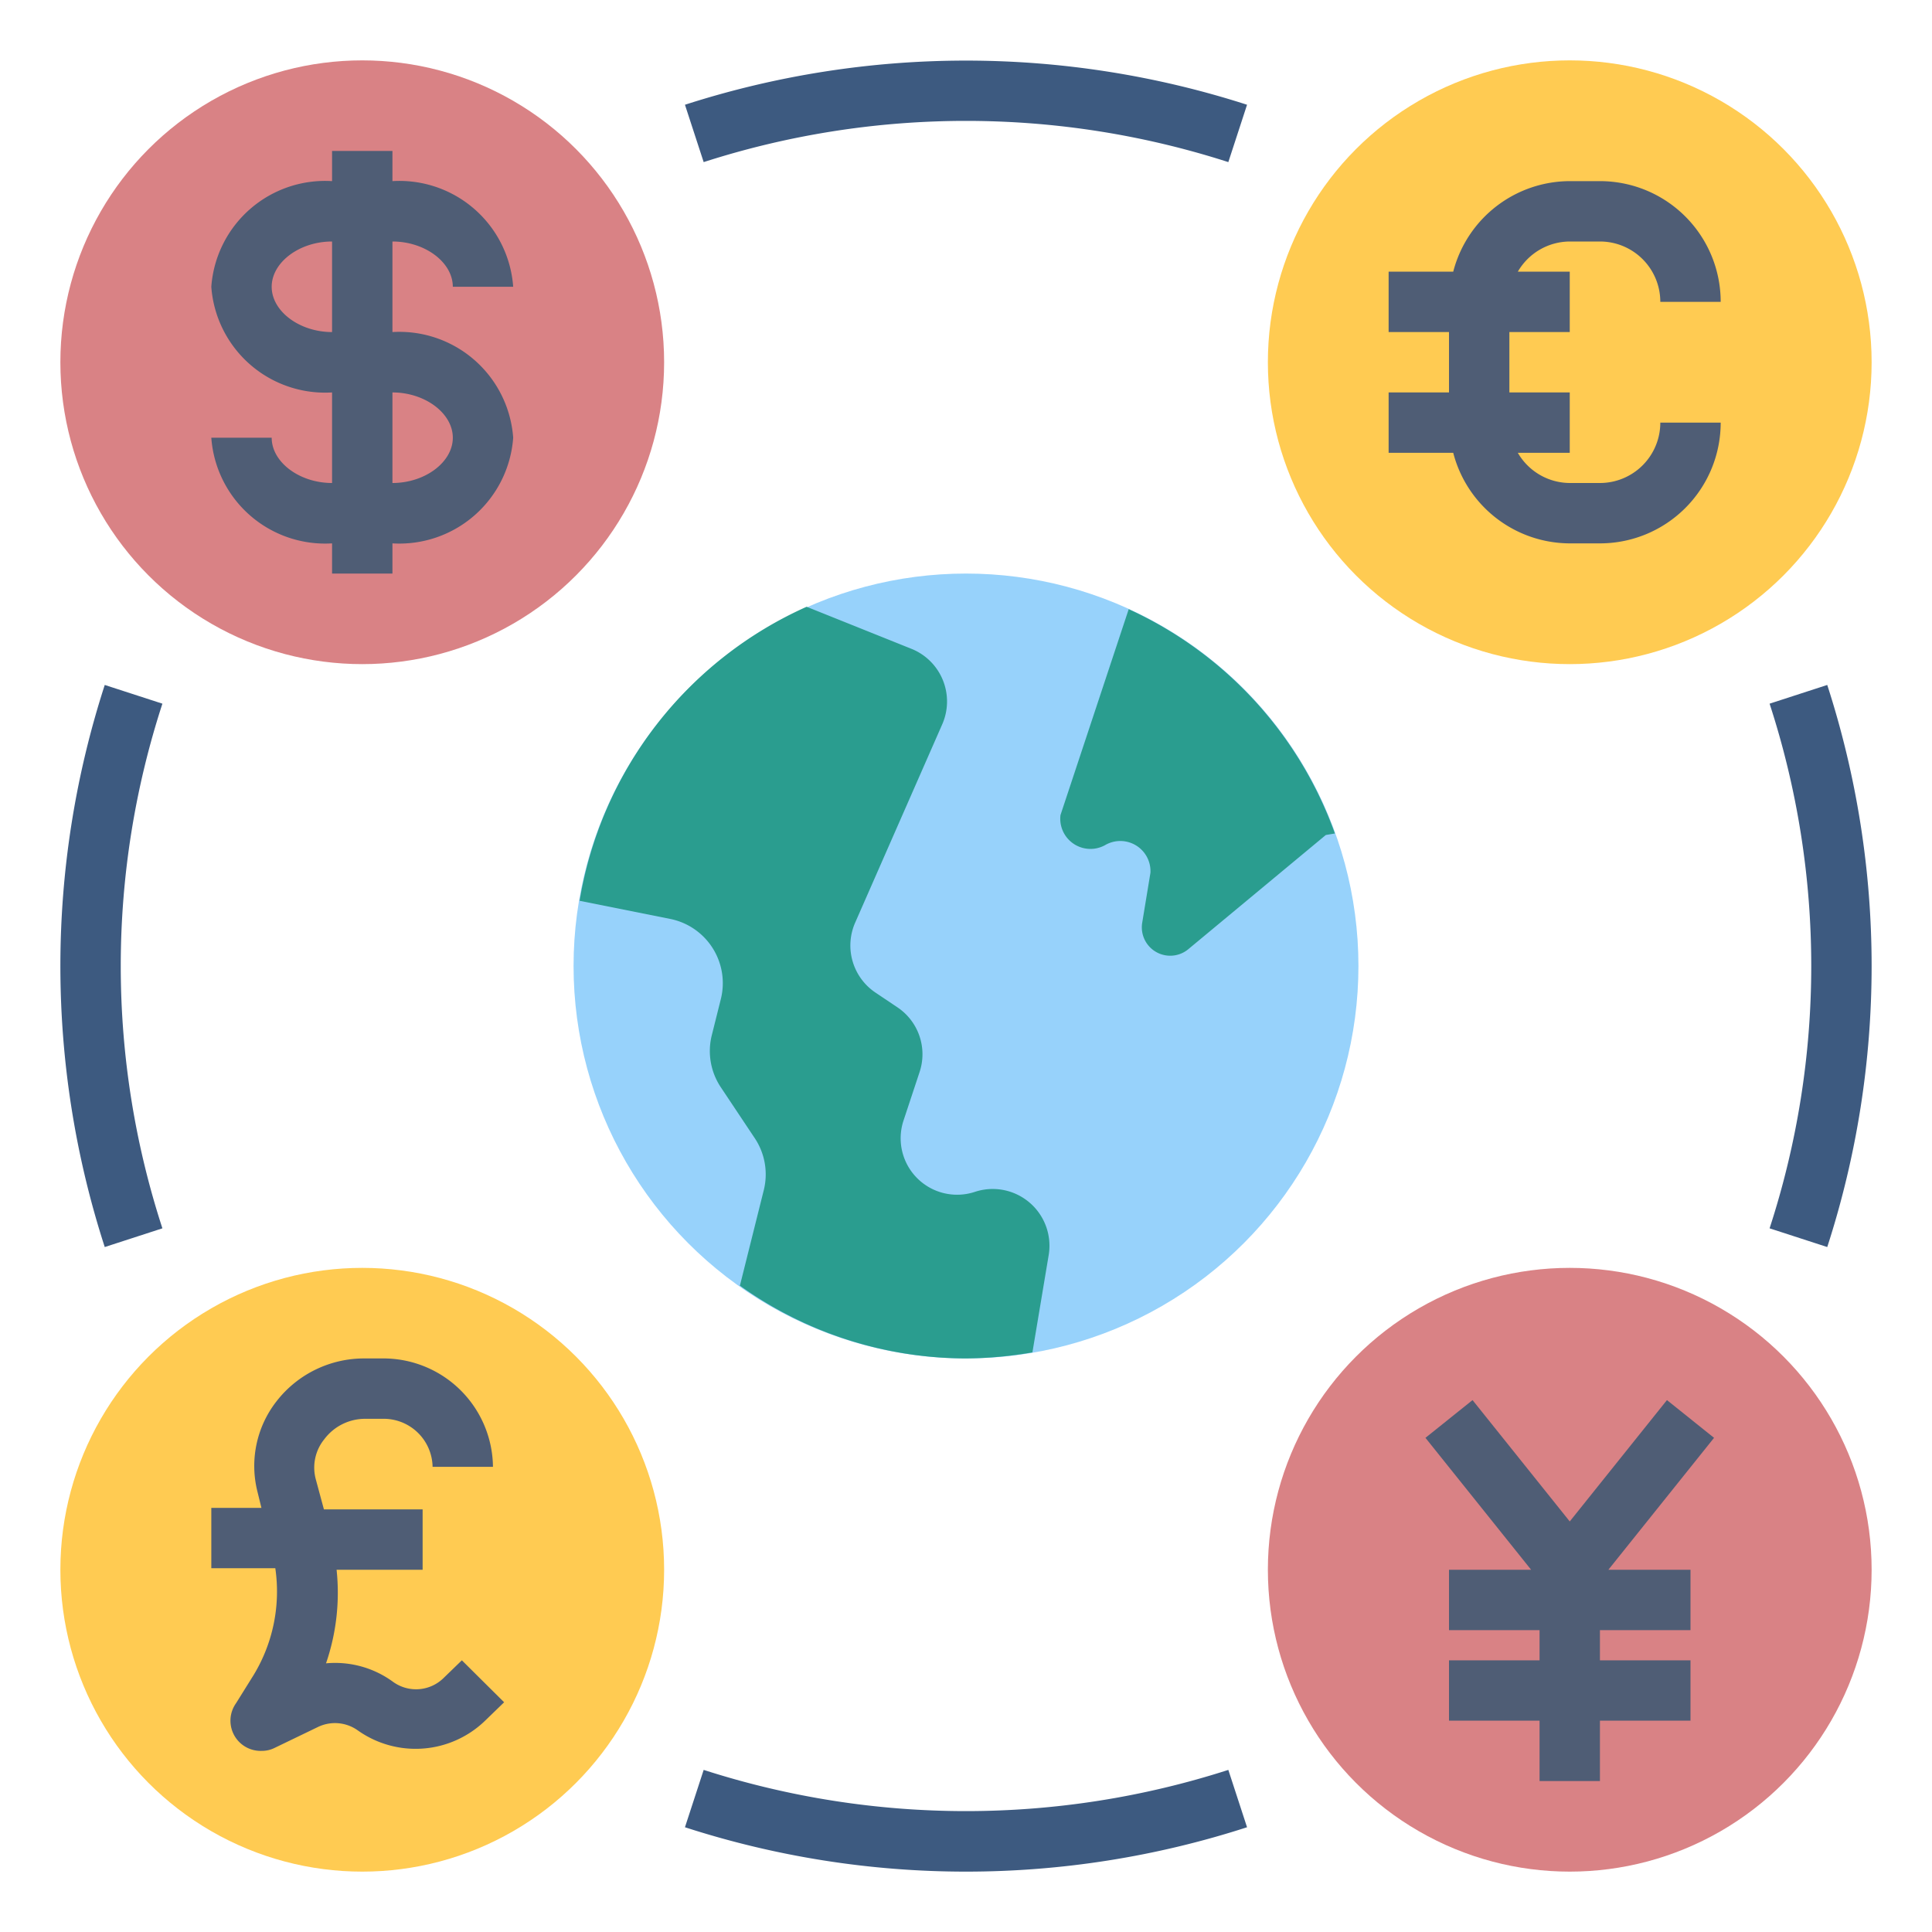 <svg xmlns="http://www.w3.org/2000/svg" data-name="Layer 1" viewBox="0 0 64 64"><circle cx="12" cy="12" r="10" fill="#d98285"/><circle cx="52" cy="12" r="10" fill="#ffcb52"/><circle cx="52" cy="52" r="10" fill="#d98285"/><circle cx="12" cy="52" r="10" fill="#ffcb52"/><path fill="#4f5d75" d="M13 11V8c1.08 0 2 .69 2 1.5h2A3.78 3.78 0 0 0 13 6V5H11V6A3.78 3.78 0 0 0 7 9.5 3.78 3.78 0 0 0 11 13v3c-1.08 0-2-.69-2-1.5H7A3.78 3.78 0 0 0 11 18v1h2V18a3.78 3.78 0 0 0 4-3.5A3.78 3.78 0 0 0 13 11zM9 9.5C9 8.69 9.92 8 11 8v3C9.92 11 9 10.31 9 9.5zM13 16V13c1.08 0 2 .69 2 1.5S14.08 16 13 16zM53 16H52a2 2 0 0 1-1.72-1H52V13H50V11h2V9H50.28A2 2 0 0 1 52 8h1a2 2 0 0 1 2 2h2a4 4 0 0 0-4-4H52a4 4 0 0 0-3.86 3H46v2h2v2H46v2h2.14A4 4 0 0 0 52 18h1a4 4 0 0 0 4-4H55A2 2 0 0 1 53 16z"/><polygon fill="#4f5d75" points="56.78 47.63 55.22 46.38 52 50.4 48.78 46.38 47.22 47.63 50.72 52 48 52 48 54 51 54 51 55 48 55 48 57 51 57 51 59 53 59 53 57 56 57 56 55 53 55 53 54 56 54 56 52 53.28 52 56.78 47.63"/><path fill="#4f5d75" d="M15.3,55l-.62.6a1.3,1.3,0,0,1-1.65.12,3.25,3.25,0,0,0-2.23-.62A7.2,7.2,0,0,0,11.15,52H14V50H10.73l-.27-1a1.49,1.49,0,0,1,.28-1.32A1.69,1.69,0,0,1,12.08,47h.59a1.62,1.62,0,0,1,1.66,1.59h2A3.63,3.63,0,0,0,12.67,45h-.59a3.67,3.67,0,0,0-2.92,1.42,3.48,3.48,0,0,0-.63,3l.13.53H7v2H9.12a5.33,5.33,0,0,1-.72,3.54l-.58.93A1,1,0,0,0,8.67,58a.94.94,0,0,0,.43-.1l1.43-.69a1.3,1.3,0,0,1,1.32.11A3.31,3.31,0,0,0,16.07,57l.63-.61Z"/><path fill="#3d5a80" d="M3.47 41.31a30.22 30.22 0 0 1 0-18.62l1.91.62a28.05 28.05 0 0 0 0 17.38zM32 62a30.21 30.21 0 0 1-9.31-1.47l.62-1.9a28.34 28.34 0 0 0 17.38 0l.62 1.9A30.21 30.21 0 0 1 32 62zM60.53 41.31l-1.91-.62a28.05 28.05 0 0 0 0-17.38l1.91-.62a30.22 30.22 0 0 1 0 18.62zM40.69 5.37a28.34 28.34 0 0 0-17.38 0l-.62-1.9a30.36 30.36 0 0 1 18.62 0z"/><circle cx="32" cy="32" r="13" fill="#97d2fb"/><path fill="#2a9d8f" d="M32.3 39.48a1.87 1.87 0 0 1-2.37-2.36l.53-1.6a1.87 1.87 0 0 0-.73-2.15L29 32.88a1.88 1.88 0 0 1-.67-2.32L31.21 24a1.88 1.88 0 0 0-1-2.5l-3.49-1.4a13 13 0 0 0-7.52 9.74l3 .6a2.17 2.17 0 0 1 1.68 2.65l-.3 1.2a2.16 2.16 0 0 0 .3 1.73L25 37.7a2.16 2.16 0 0 1 .3 1.73l-.79 3.16A12.91 12.91 0 0 0 32 45a13.33 13.33 0 0 0 2.2-.2l.54-3.23A1.88 1.88 0 0 0 32.3 39.48zM44.22 27.61a13 13 0 0 0-6.83-7.43L35.13 27A1 1 0 0 0 36.6 28a1 1 0 0 1 1.51.91l-.27 1.64a.94.94 0 0 0 1.54.88l4.54-3.77z"/></svg>